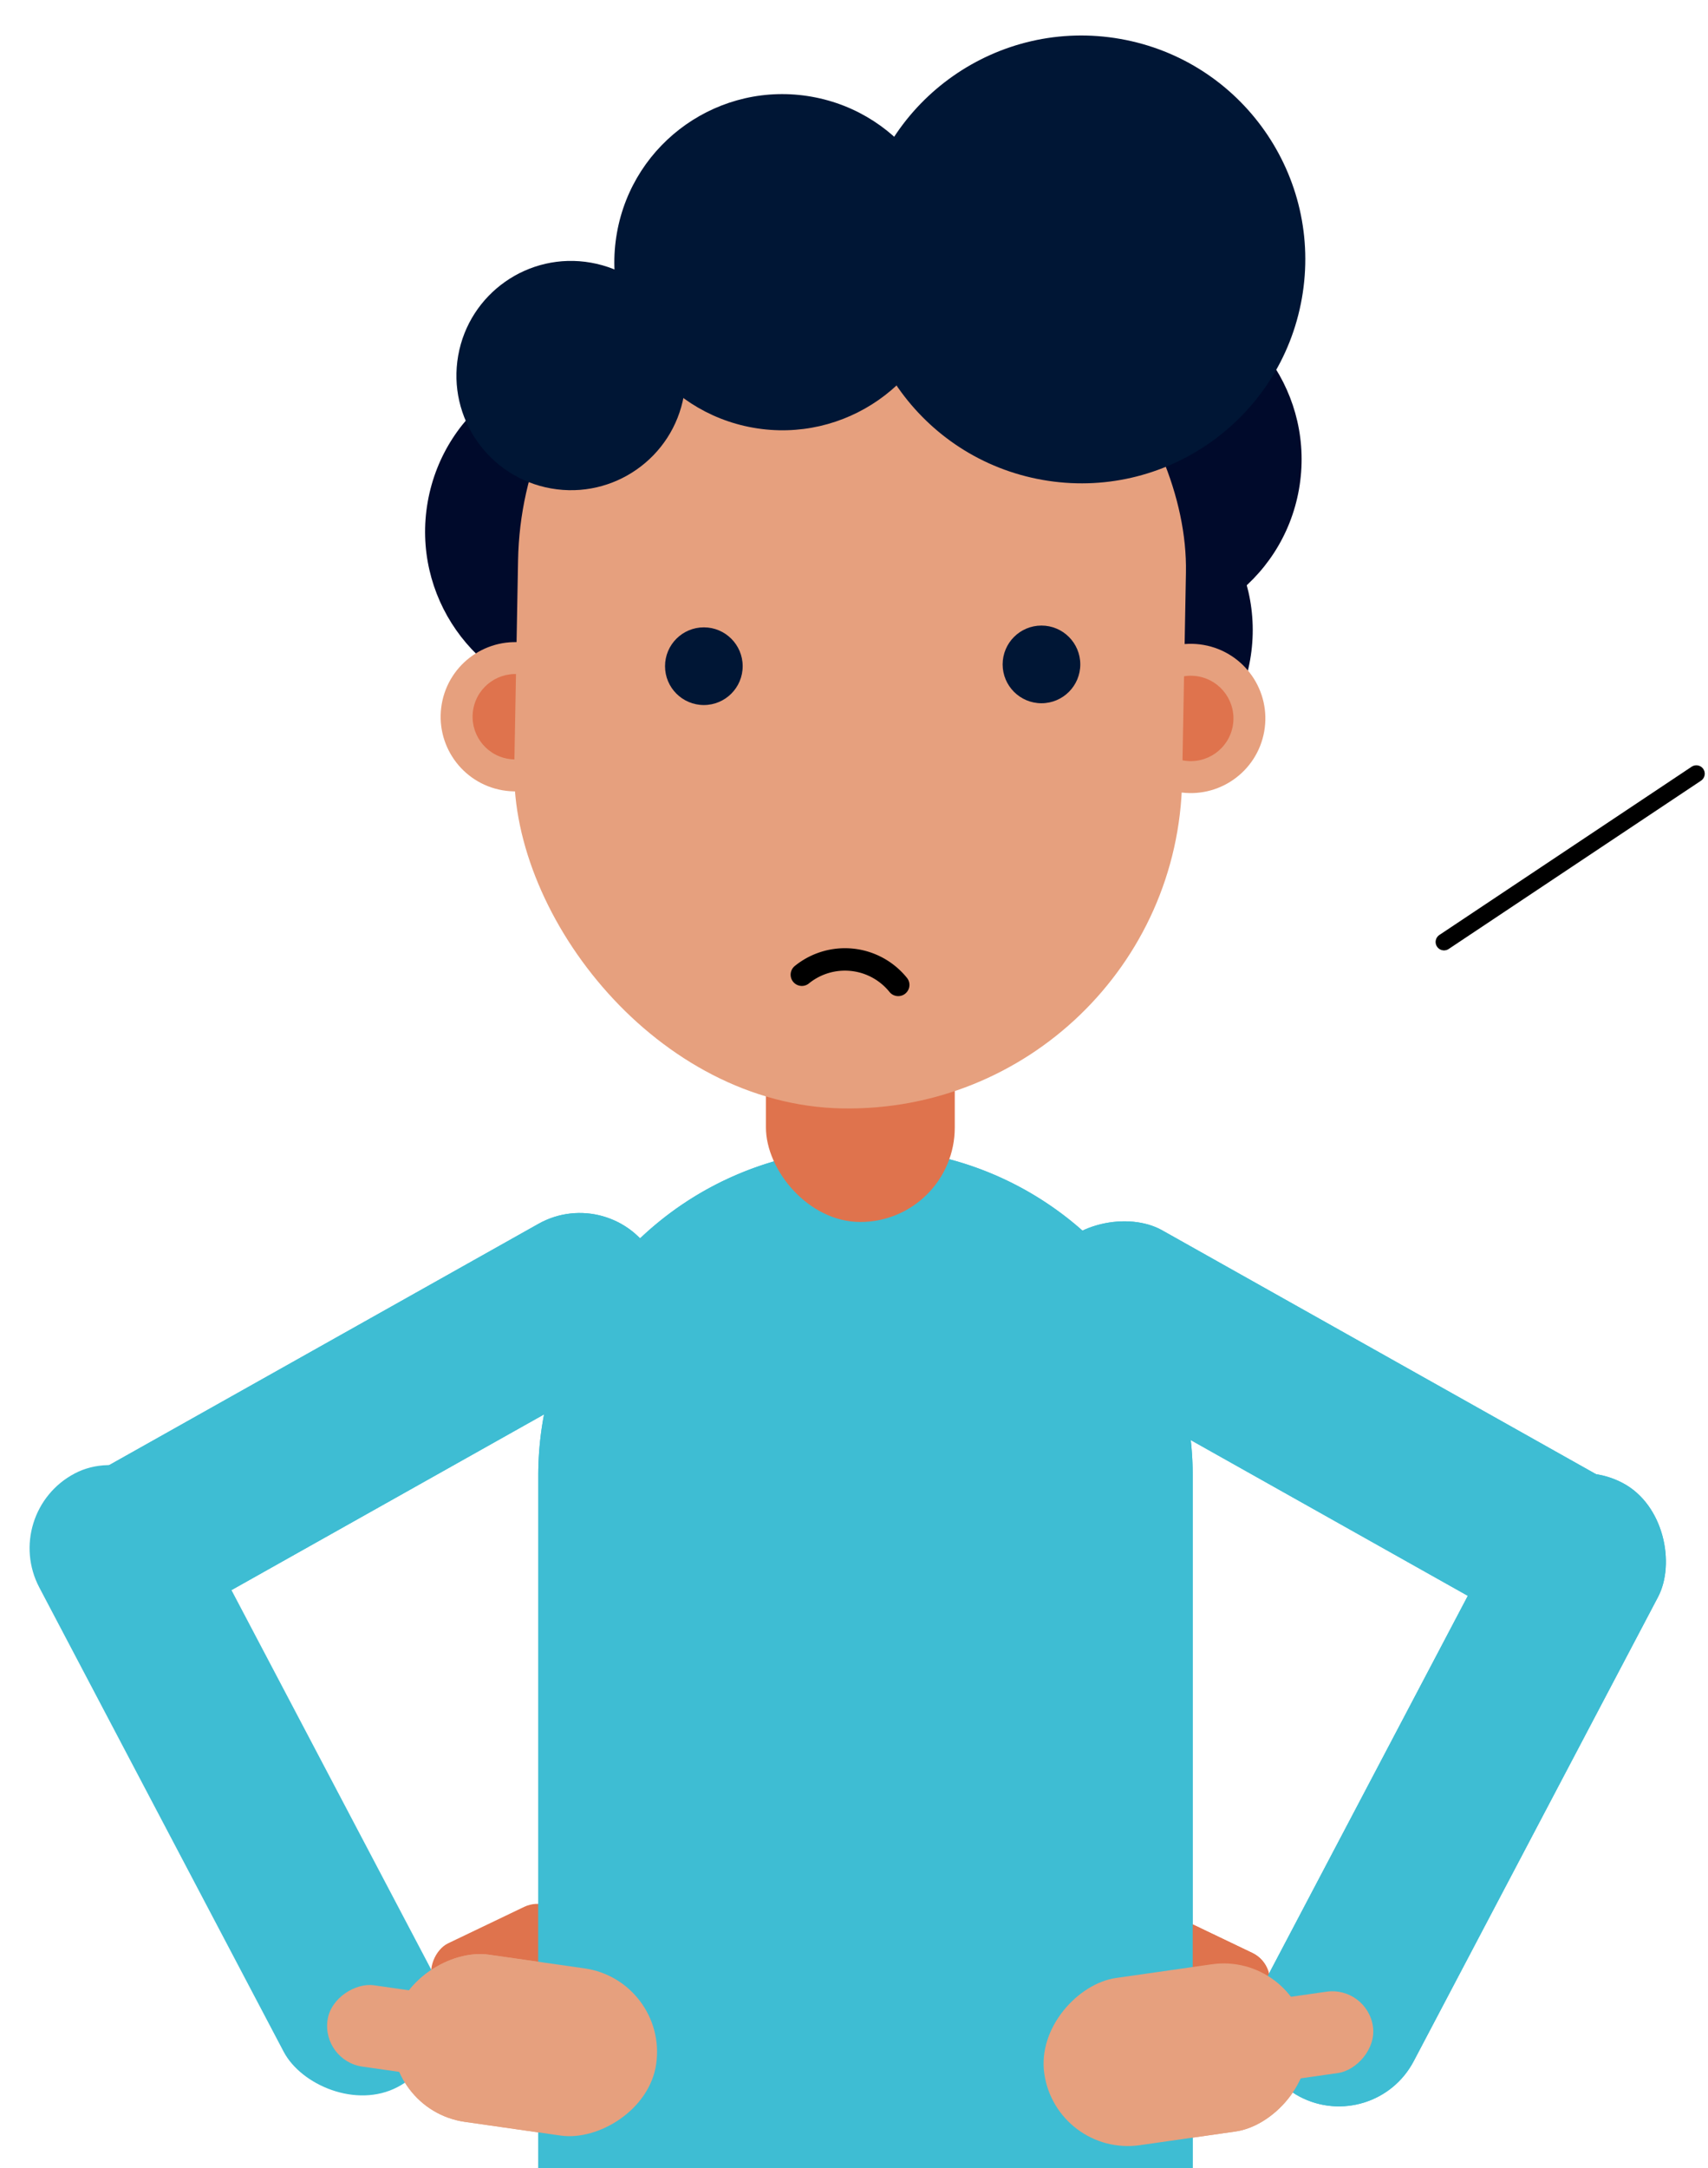 <svg xmlns="http://www.w3.org/2000/svg" width="304.619" height="386.494" viewBox="0 0 304.619 386.494">
  <g id="Group_114" data-name="Group 114" transform="translate(-252.961 -2952.568)">
    <g id="Group_91" data-name="Group 91" transform="translate(14 -240)">
      <rect id="Rectangle_212" data-name="Rectangle 212" width="10.916" height="25.957" rx="5.458" transform="matrix(-0.432, -0.902, 0.902, -0.432, 318.668, 3551.22)" fill="#df734d"/>
      <rect id="Rectangle_89" data-name="Rectangle 89" width="10.916" height="25.957" rx="5.458" transform="matrix(0.432, -0.902, 0.902, 0.432, 439.119, 3541.727)" fill="#df734d"/>
      <path id="Path_41" data-name="Path 41" d="M185,208.86V332.278H68.28V208.86a58.36,58.36,0,1,1,116.72,0Z" transform="translate(266.678 3246.784)" fill="#3ebdd3"/>
      <rect id="Rectangle_99" data-name="Rectangle 99" width="30.108" height="123.617" rx="15.054" transform="translate(540.856 3465.069) rotate(119.33)" fill="#3ebdd3"/>
      <rect id="Rectangle_100" data-name="Rectangle 100" width="30.108" height="123.617" rx="15.054" transform="matrix(-0.885, -0.466, 0.466, -0.885, 484.071, 3573.361)" fill="#3ebdd3"/>
      <rect id="Rectangle_101" data-name="Rectangle 101" width="14.643" height="50.296" rx="7.322" transform="translate(435.072 3568.219) rotate(-98.14)" fill="#e6a07e"/>
      <rect id="Rectangle_102" data-name="Rectangle 102" width="30.108" height="47.378" rx="15.054" transform="translate(427.338 3577.134) rotate(-98.14)" fill="#e6a07e"/>
      <rect id="Rectangle_213" data-name="Rectangle 213" width="30.109" height="123.617" rx="15.054" transform="translate(348.114 3403.374) rotate(60.67)" fill="#3ebdd3"/>
      <rect id="Rectangle_214" data-name="Rectangle 214" width="30.109" height="123.618" rx="15.054" transform="translate(238.961 3462.267) rotate(-27.77)" fill="#3ebdd3"/>
      <rect id="Rectangle_215" data-name="Rectangle 215" width="14.643" height="50.296" rx="7.322" transform="translate(296.337 3559.955) rotate(-81.86)" fill="#e6a07e"/>
      <rect id="Rectangle_216" data-name="Rectangle 216" width="30.109" height="47.378" rx="15.054" transform="translate(306.961 3568.712) rotate(-81.86)" fill="#e6a07e"/>
      <rect id="Rectangle_217" data-name="Rectangle 217" width="10.916" height="25.957" rx="5.458" transform="matrix(0.432, -0.902, 0.902, 0.432, 439.119, 3541.727)" fill="#df734d"/>
      <path id="Path_95" data-name="Path 95" d="M185,208.86V332.278H68.28V208.86a58.36,58.36,0,1,1,116.72,0Z" transform="translate(266.678 3246.784)" fill="#3ebdd3"/>
      <rect id="Rectangle_220" data-name="Rectangle 220" width="30.108" height="123.617" rx="15.054" transform="translate(540.856 3465.069) rotate(119.33)" fill="#3ebdd3"/>
      <rect id="Rectangle_221" data-name="Rectangle 221" width="30.108" height="123.617" rx="15.054" transform="matrix(-0.885, -0.466, 0.466, -0.885, 484.071, 3573.361)" fill="#3ebdd3"/>
      <rect id="Rectangle_222" data-name="Rectangle 222" width="14.643" height="50.296" rx="7.322" transform="translate(435.072 3568.219) rotate(-98.14)" fill="#e6a07e"/>
      <rect id="Rectangle_223" data-name="Rectangle 223" width="30.108" height="47.378" rx="15.054" transform="translate(427.338 3577.134) rotate(-98.14)" fill="#e6a07e"/>
      <rect id="Rectangle_224" data-name="Rectangle 224" width="30.109" height="123.617" rx="15.054" transform="translate(348.114 3403.374) rotate(60.67)" fill="#3ebdd3"/>
      <rect id="Rectangle_225" data-name="Rectangle 225" width="30.109" height="47.378" rx="15.054" transform="translate(306.961 3568.712) rotate(-81.86)" fill="#e6a07e"/>
      <ellipse id="Ellipse_59" data-name="Ellipse 59" cx="30.585" cy="30.585" rx="30.585" ry="30.585" transform="matrix(0.985, 0.174, -0.174, 0.985, 415.7, 3239.032)" fill="#000a2b"/>
      <ellipse id="Ellipse_60" data-name="Ellipse 60" cx="30.585" cy="30.585" rx="30.585" ry="30.585" transform="matrix(0.985, 0.174, -0.174, 0.985, 406.984, 3269.469)" fill="#000a2b"/>
      <ellipse id="Ellipse_61" data-name="Ellipse 61" cx="30.585" cy="30.585" rx="30.585" ry="30.585" transform="matrix(0.985, 0.174, -0.174, 0.985, 320.568, 3251.897)" fill="#000a2b"/>
      <circle id="Ellipse_62" data-name="Ellipse 62" cx="13.301" cy="13.301" r="13.301" transform="matrix(0.985, 0.174, -0.174, 0.985, 440.544, 3305.234)" fill="#e6a07e"/>
      <ellipse id="Ellipse_63" data-name="Ellipse 63" cx="7.609" cy="7.609" rx="7.609" ry="7.609" transform="matrix(0.985, 0.174, -0.174, 0.985, 445.162, 3311.829)" fill="#df734d"/>
      <circle id="Ellipse_64" data-name="Ellipse 64" cx="13.301" cy="13.301" r="13.301" transform="matrix(0.985, 0.174, -0.174, 0.985, 320.068, 3304.931)" fill="#e6a07e"/>
      <ellipse id="Ellipse_65" data-name="Ellipse 65" cx="7.609" cy="7.609" rx="7.609" ry="7.609" transform="matrix(0.985, 0.174, -0.174, 0.985, 324.686, 3311.526)" fill="#df734d"/>
      <rect id="Rectangle_90" data-name="Rectangle 90" width="33.677" height="100.046" rx="16.839" transform="translate(375.565 3310.37)" fill="#df734d"/>
      <rect id="Rectangle_91" data-name="Rectangle 91" width="119.135" height="156.206" rx="59.568" transform="translate(448.701 3391.263) rotate(-178.95)" fill="#e6a07e"/>
      <ellipse id="Ellipse_66" data-name="Ellipse 66" cx="39.904" cy="39.904" rx="39.904" ry="39.904" transform="matrix(0.985, 0.174, -0.174, 0.985, 399.478, 3192.568)" fill="#001635"/>
      <ellipse id="Ellipse_67" data-name="Ellipse 67" cx="29.955" cy="29.955" rx="29.955" ry="29.955" transform="matrix(0.985, 0.174, -0.174, 0.985, 354.199, 3204.594)" fill="#001635"/>
      <ellipse id="Ellipse_68" data-name="Ellipse 68" cx="20.431" cy="20.431" rx="20.431" ry="20.431" transform="matrix(0.985, 0.174, -0.174, 0.985, 324.233, 3235.841)" fill="#001635"/>
      <g id="Group_32" data-name="Group 32" transform="translate(357.568 3295.091)">
        <circle id="Ellipse_69" data-name="Ellipse 69" cx="6.924" cy="6.924" r="6.924" transform="translate(60.212 9)" fill="#001635"/>
        <circle id="Ellipse_70" data-name="Ellipse 70" cx="6.924" cy="6.924" r="6.924" transform="translate(0 9.319)" fill="#001635"/>
      </g>
      <path id="Path_47" data-name="Path 47" d="M139.295,129.086a12.206,12.206,0,0,0-15.395-7.855" transform="translate(222.853 3297.558) rotate(-21)" fill="none" stroke="#000" stroke-linecap="round" stroke-miterlimit="10" stroke-width="4"/>
    </g>
    <line id="Line_22" data-name="Line 22" x1="45" y2="30" transform="translate(510.5 3090.5)" fill="none" stroke="#000" stroke-linecap="round" stroke-width="3"/>
  </g>
</svg>
